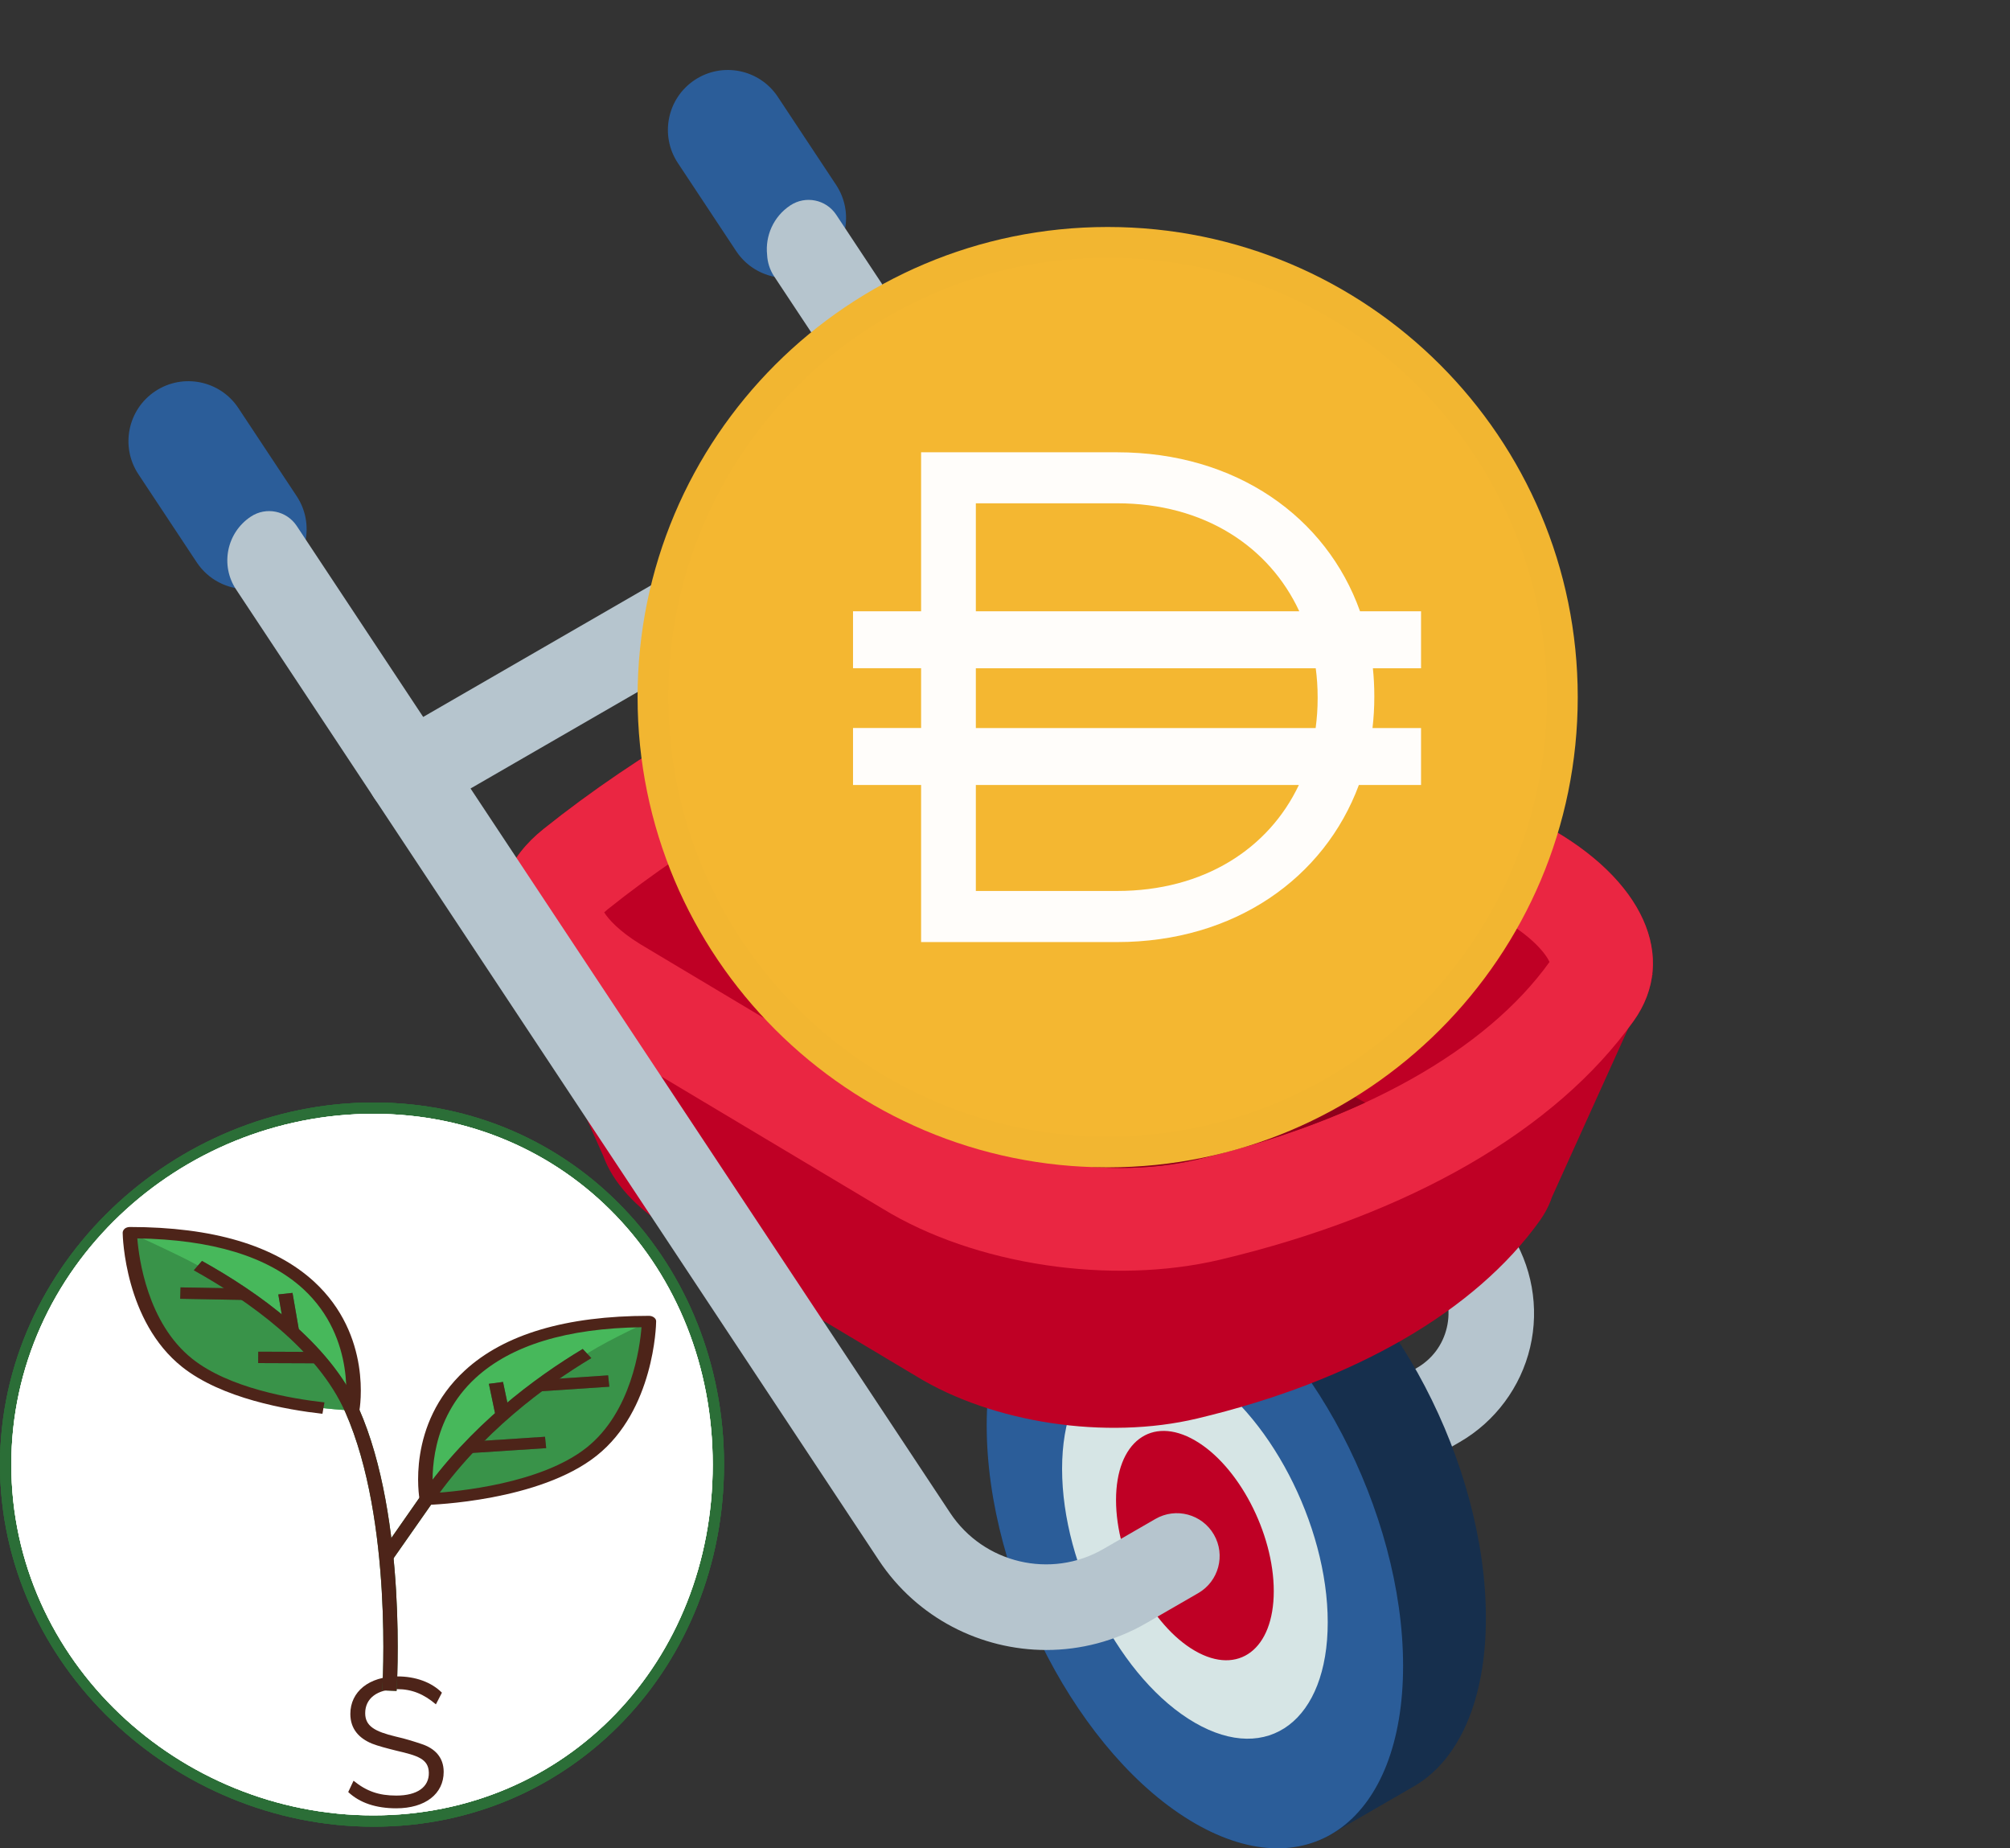 <svg width="186" height="171" viewBox="0 0 186 171" fill="none" xmlns="http://www.w3.org/2000/svg">
<rect x="0" y="0" width="186" height="171" fill="#333333" stroke="none"/>
<g clip-path="url(#clip0)">
<path d="M72.752 25.716C70.953 25.716 69.19 24.843 68.124 23.232L62.729 15.085C61.037 12.531 61.736 9.089 64.29 7.397C66.844 5.706 70.285 6.405 71.976 8.959L77.37 17.105C79.061 19.659 78.364 23.101 75.81 24.793C74.868 25.417 73.803 25.716 72.752 25.716Z" fill="#2B5D99"/>
<path d="M139.67 113.896L81.588 26.243L81.598 26.237L77.379 19.865C76.444 18.454 74.542 18.068 73.132 19.003C71.568 20.038 70.802 21.823 70.986 23.57C71.019 24.26 71.227 24.95 71.637 25.569L133.068 118.274C133.967 119.63 134.257 121.249 133.884 122.833C133.511 124.417 132.531 125.738 131.122 126.551L110.27 138.594C108.375 139.687 107.726 142.111 108.819 144.006C109.553 145.277 110.885 145.987 112.254 145.987C112.925 145.987 113.607 145.816 114.23 145.456L135.083 133.413C138.356 131.523 140.731 128.328 141.595 124.647C142.461 120.966 141.76 117.048 139.67 113.896Z" fill="#B6C5CE"/>
<path d="M22.833 54.508C21.035 54.508 19.272 53.636 18.204 52.024L12.809 43.878C11.118 41.323 11.818 37.882 14.37 36.19C16.925 34.499 20.366 35.198 22.056 37.751L27.451 45.897C29.143 48.452 28.444 51.894 25.89 53.586C24.948 54.21 23.885 54.508 22.833 54.508Z" fill="#2B5D99"/>
<path d="M137.501 149.686C137.501 135.496 128.875 119.009 118.235 112.865C113.234 109.977 108.679 109.888 105.254 112.077V112.075L97.673 116.456L97.676 116.458C93.765 118.901 91.306 124.29 91.306 131.867C91.306 146.057 99.931 162.542 110.571 168.688C115.245 171.385 119.528 171.64 122.863 169.876L122.862 169.878L131.07 165.133H131.063C135.013 162.708 137.501 157.304 137.501 149.686Z" fill="#162F4D"/>
<path d="M129.838 154.12C129.838 168.31 121.213 174.832 110.572 168.688C99.932 162.542 91.306 146.057 91.306 131.867C91.306 117.676 99.932 111.153 110.572 117.299C121.213 123.443 129.838 139.928 129.838 154.12Z" fill="#2B5D99"/>
<path d="M122.865 150.09C122.865 159.144 117.362 163.305 110.574 159.385C103.785 155.465 98.283 144.947 98.283 135.895C98.283 126.842 103.786 122.681 110.574 126.601C117.362 130.521 122.865 141.037 122.865 150.09Z" fill="#D6E5E5"/>
<path d="M117.871 147.208C117.871 152.583 114.605 155.055 110.574 152.726C106.543 150.399 103.275 144.154 103.275 138.778C103.275 133.402 106.543 130.932 110.574 133.259C114.605 135.587 117.871 141.832 117.871 147.208Z" fill="#BF0025"/>
<path d="M152.958 90.093L152.899 90.09C153.445 85.274 149.902 80.146 143.023 76.399L114.726 60.601C105.172 55.399 91.449 54.418 82.199 58.275C69.909 63.403 59.172 69.604 50.293 76.702C47.015 79.322 45.759 82.565 46.39 85.84H46.389L46.39 85.841C46.667 87.28 47.31 88.725 48.305 90.125L55.821 106.932C56.692 109.36 58.805 111.755 62.085 113.764L84.801 127.333C91.867 131.66 102.352 133.239 110.76 131.242C125.294 127.787 136.523 121.303 142.504 112.909C142.924 112.32 143.25 111.714 143.49 111.096L143.493 111.089C143.532 110.986 143.567 110.882 143.602 110.779L150.687 95.116C150.851 94.897 151.015 94.677 151.173 94.456C152.125 93.122 152.682 91.713 152.876 90.273L152.958 90.093Z" fill="#BF0025"/>
<path d="M50.293 76.702C43.612 82.043 45.311 89.967 54.32 95.484L81.677 111.826C90.188 117.039 102.815 118.939 112.941 116.534C130.446 112.374 143.971 104.564 151.173 94.455C155.34 88.608 152.047 81.315 143.023 76.399L114.724 60.601C105.172 55.399 91.448 54.418 82.199 58.275C69.909 63.403 59.172 69.604 50.293 76.702Z" fill="#EA2642"/>
<path d="M95.215 65.438C100.606 65.438 106.043 66.712 110.142 68.932L138.39 84.704L138.478 84.752C141.86 86.593 143.094 88.335 143.388 88.998C137.523 97.181 125.935 103.673 110.747 107.282C108.586 107.795 106.215 108.055 103.699 108.055C97.456 108.055 91.08 106.433 86.643 103.716L86.598 103.688L86.553 103.662L59.246 87.35C57.251 86.122 56.287 85.014 55.909 84.41C55.992 84.33 56.099 84.236 56.23 84.13C64.416 77.584 74.385 71.839 85.86 67.053C88.358 66.011 91.679 65.438 95.215 65.438Z" fill="#BF0025"/>
<path d="M86.598 103.689L86.643 103.716C91.079 106.433 97.455 108.055 103.699 108.055C106.215 108.055 108.585 107.795 110.746 107.282C116.494 105.916 121.724 104.137 126.326 102.01L110.141 92.975C106.043 90.753 100.605 89.48 95.214 89.48C91.679 89.48 88.357 90.054 85.86 91.094C81.869 92.76 78.066 94.543 74.45 96.433L86.553 103.662L86.598 103.689Z" fill="#8F001C"/>
<path d="M112.332 141.978C111.238 140.082 108.816 139.433 106.921 140.527L102.102 143.31C97.248 146.114 91.022 144.646 87.928 139.974L31.677 55.029L27.458 48.658C26.523 47.247 24.622 46.86 23.212 47.795C20.974 49.277 20.362 52.293 21.844 54.53L25.073 59.405L81.323 144.35C84.872 149.71 90.78 152.652 96.819 152.652C99.971 152.652 103.159 151.85 106.063 150.173L110.883 147.39C112.777 146.296 113.427 143.872 112.332 141.978Z" fill="#B6C5CE"/>
<path d="M37.918 75.586C36.549 75.586 35.218 74.876 34.485 73.604C33.391 71.71 34.039 69.286 35.934 68.192L85.832 39.377C87.727 38.282 90.151 38.932 91.244 40.826C92.338 42.722 91.689 45.146 89.794 46.239L39.896 75.055C39.272 75.415 38.591 75.586 37.918 75.586Z" fill="#B6C5CE"/>
<path d="M102.5 108C126.524 108 146 88.524 146 64.5C146 40.476 126.524 21 102.5 21C78.476 21 59 40.476 59 64.5C59 88.524 78.476 108 102.5 108Z" fill="#F4B731"/>
<path fill-rule="evenodd" clip-rule="evenodd" d="M85.236 41.844H103.362C114.387 41.844 122.745 47.836 125.854 56.554H131.5V61.824H127.043C127.13 62.657 127.175 63.505 127.175 64.367V64.497C127.175 65.453 127.119 66.407 127.008 67.356H131.5V72.626H125.746C122.555 81.223 114.263 87.158 103.362 87.158H85.236V72.624H78.936V67.354H85.236V61.823H78.936V56.553H85.236V41.843V41.844ZM90.302 72.625V82.43H103.362C111.42 82.43 117.407 78.503 120.194 72.625H90.302ZM121.746 67.355H90.302V61.824H121.755C121.871 62.694 121.931 63.587 121.931 64.496V64.625C121.931 65.538 121.869 66.45 121.746 67.354V67.355ZM103.362 46.563C111.457 46.563 117.462 50.593 120.232 56.554H90.302V46.563H103.362Z" fill="#FFFDFA"/>
<g style="mix-blend-mode:multiply" opacity="0.2">
<g style="mix-blend-mode:multiply" opacity="0.2">
<g style="mix-blend-mode:multiply" opacity="0.2">
<path fill-rule="evenodd" clip-rule="evenodd" d="M102.5 105.163C124.958 105.163 143.163 86.958 143.163 64.5C143.163 42.042 124.958 23.837 102.5 23.837C80.042 23.837 61.837 42.042 61.837 64.5C61.837 86.958 80.042 105.163 102.5 105.163ZM102.5 108C126.524 108 146 88.524 146 64.5C146 40.476 126.524 21 102.5 21C78.476 21 59 40.476 59 64.5C59 88.524 78.476 108 102.5 108Z" fill="#191326"/>
</g>
</g>
</g>
<path d="M67 135.5C67 154.002 53.082 169 34.581 169C16.079 169 0 154.002 0 135.5C0 116.998 16.079 102 34.581 102C53.082 102 67 116.998 67 135.5Z" fill="#2B6E37"/>
<path d="M67 135.5C67 154.002 53.082 169 34.581 169C16.079 169 0 154.002 0 135.5C0 116.998 16.079 102 34.581 102C53.082 102 67 116.998 67 135.5Z" fill="#2B6E37"/>
<path d="M67 135.5C67 154.002 53.082 169 34.581 169C16.079 169 0 154.002 0 135.5C0 116.998 16.079 102 34.581 102C53.082 102 67 116.998 67 135.5Z" fill="#2B6E37"/>
<path d="M65.953 135.5C65.953 153.712 52.47 167.953 34.547 167.953C16.623 167.953 1.047 153.712 1.047 135.5C1.047 117.288 16.623 103.047 34.547 103.047C52.47 103.047 65.953 117.288 65.953 135.5Z" fill="white"/>
<path d="M65.953 135.5C65.953 153.712 52.47 167.953 34.547 167.953C16.623 167.953 1.047 153.712 1.047 135.5C1.047 117.288 16.623 103.047 34.547 103.047C52.47 103.047 65.953 117.288 65.953 135.5Z" fill="white"/>
<path d="M65.953 135.5C65.953 153.712 52.47 167.953 34.547 167.953C16.623 167.953 1.047 153.712 1.047 135.5C1.047 117.288 16.623 103.047 34.547 103.047C52.47 103.047 65.953 117.288 65.953 135.5Z" fill="white"/>
<path d="M32.224 165.794C33.304 166.808 34.809 167.299 36.673 167.299C39.356 167.299 41.057 165.958 41.057 163.929C41.057 162.555 40.206 161.737 38.996 161.345C38.407 161.148 37.622 160.887 36.608 160.658C34.71 160.2 33.794 159.709 33.794 158.499C33.794 157.124 34.907 156.274 36.772 156.274C38.113 156.274 39.225 156.732 40.337 157.681L40.894 156.601C39.912 155.62 38.44 155.096 36.772 155.096C34.154 155.096 32.42 156.503 32.42 158.564C32.42 159.971 33.238 160.821 34.416 161.312C35.005 161.541 35.757 161.737 36.673 161.966C38.636 162.424 39.65 162.719 39.683 163.995C39.716 165.336 38.604 166.121 36.673 166.121C35.07 166.121 33.925 165.728 32.715 164.747L32.224 165.794Z" fill="#4D2419"/>
<path d="M39.485 138.703C39.485 138.703 36.433 122.264 60.053 122.264C60.053 122.264 59.921 130.189 54.746 134.309C49.57 138.429 39.485 138.703 39.485 138.703Z" fill="#47B85B"/>
<path d="M60.054 122.264C60.054 122.264 59.921 130.199 54.745 134.309C49.57 138.418 39.485 138.703 39.485 138.703C43.957 132.265 49.982 127.881 54.321 125.225C56.869 123.666 60.054 122.264 60.054 122.264Z" fill="#399349"/>
<path d="M32.585 130.484C32.585 130.484 35.637 114.045 12.016 114.045C12.016 114.045 12.149 121.969 17.324 126.089C22.5 130.209 32.585 130.484 32.585 130.484Z" fill="#47B85B"/>
<path d="M32.585 130.484C32.585 130.484 22.486 130.199 17.324 126.089C12.149 121.98 12.016 114.045 12.016 114.045C12.016 114.045 16.528 116.079 18.319 117.08C23.322 119.893 29.944 124.498 32.585 130.484Z" fill="#399349"/>
<path d="M36.698 156.438L35.371 156.385C35.385 156.227 36.38 140.673 31.961 130.663C29.387 124.814 22.911 120.294 17.935 117.522L18.691 116.658C23.826 119.514 30.515 124.203 33.209 130.315C37.72 140.515 36.712 156.279 36.698 156.438Z" fill="#2B6E37"/>
<path d="M16.706 119.105L22.637 119.214L22.607 120.268L16.675 120.159L16.706 119.105Z" fill="#2B6E37"/>
<path d="M27.068 119.614L27.673 123.113L26.358 123.256L25.753 119.758L27.068 119.614Z" fill="#2B6E37"/>
<path d="M23.898 125.054L29.405 125.076L29.398 126.13L23.891 126.108L23.898 125.054Z" fill="#2B6E37"/>
<path d="M36.327 144.298L35.172 143.782C36.34 142.117 37.587 140.325 38.901 138.439C43.466 131.885 49.584 127.407 53.923 124.804L54.719 125.647C50.486 128.186 44.514 132.559 40.069 138.955C38.755 140.842 37.495 142.633 36.327 144.298Z" fill="#2B6E37"/>
<path d="M56.273 127.244L56.384 128.294L49.941 128.725L49.83 127.675L56.273 127.244Z" fill="#2B6E37"/>
<path d="M46.548 127.854L47.164 130.794L45.856 130.967L45.24 128.027L46.548 127.854Z" fill="#2B6E37"/>
<path d="M50.433 132.925L50.542 133.976L43.45 134.439L43.342 133.388L50.433 132.925Z" fill="#2B6E37"/>
<path d="M29.838 130.8C26.56 130.431 20.522 129.388 16.846 126.458C11.552 122.243 11.352 114.382 11.352 114.056C11.352 113.919 11.419 113.782 11.538 113.676C11.658 113.571 11.844 113.518 12.016 113.518C19.686 113.518 25.419 115.225 29.068 118.576C34.469 123.55 33.301 130.273 33.248 130.557L31.934 130.399L32.585 130.473L31.934 130.399C31.948 130.336 33.062 123.855 28.06 119.251C24.782 116.247 19.62 114.677 12.706 114.572C12.852 116.395 13.635 122.401 17.788 125.71C21.186 128.418 26.918 129.398 30.023 129.746L29.838 130.8Z" fill="#4D2419"/>
<path d="M39.485 139.23C39.153 139.23 38.875 139.04 38.835 138.777C38.782 138.492 37.601 131.769 43.015 126.795C46.651 123.444 52.384 121.737 60.054 121.737C60.226 121.737 60.399 121.79 60.531 121.895C60.664 122.001 60.73 122.127 60.717 122.275C60.717 122.612 60.518 130.462 55.21 134.677C49.915 138.893 39.923 139.219 39.498 139.23H39.485ZM59.364 122.791C52.45 122.886 47.301 124.467 44.024 127.47C39.804 131.337 39.936 136.543 40.082 138.134C42.325 137.997 50.075 137.27 54.281 133.929C58.435 130.631 59.218 124.625 59.364 122.791Z" fill="#4D2419"/>
<path d="M36.698 156.438L35.371 156.385C35.385 156.227 36.38 140.673 31.961 130.663C29.387 124.814 22.911 120.294 17.935 117.522L18.691 116.658C23.826 119.514 30.515 124.203 33.209 130.315C37.72 140.515 36.712 156.279 36.698 156.438Z" fill="#4D2419"/>
<path d="M16.706 119.105L22.637 119.214L22.607 120.268L16.675 120.159L16.706 119.105Z" fill="#4D2419"/>
<path d="M27.068 119.614L27.673 123.113L26.358 123.256L25.753 119.758L27.068 119.614Z" fill="#4D2419"/>
<path d="M23.898 125.054L29.405 125.076L29.398 126.13L23.891 126.108L23.898 125.054Z" fill="#4D2419"/>
<path d="M36.327 144.298L35.172 143.782C36.34 142.117 37.587 140.325 38.901 138.439C43.466 131.885 49.584 127.407 53.923 124.804L54.719 125.647C50.486 128.186 44.514 132.559 40.069 138.955C38.755 140.842 37.495 142.633 36.327 144.298Z" fill="#4D2419"/>
<path d="M56.273 127.244L56.384 128.294L49.941 128.725L49.83 127.675L56.273 127.244Z" fill="#4D2419"/>
<path d="M46.548 127.854L47.164 130.794L45.856 130.967L45.24 128.027L46.548 127.854Z" fill="#4D2419"/>
<path d="M50.433 132.925L50.542 133.976L43.45 134.439L43.342 133.388L50.433 132.925Z" fill="#4D2419"/>
</g>
<defs>
<clipPath id="clip0">
<rect width="186" height="171" fill="white"/>
</clipPath>
</defs>
</svg>
